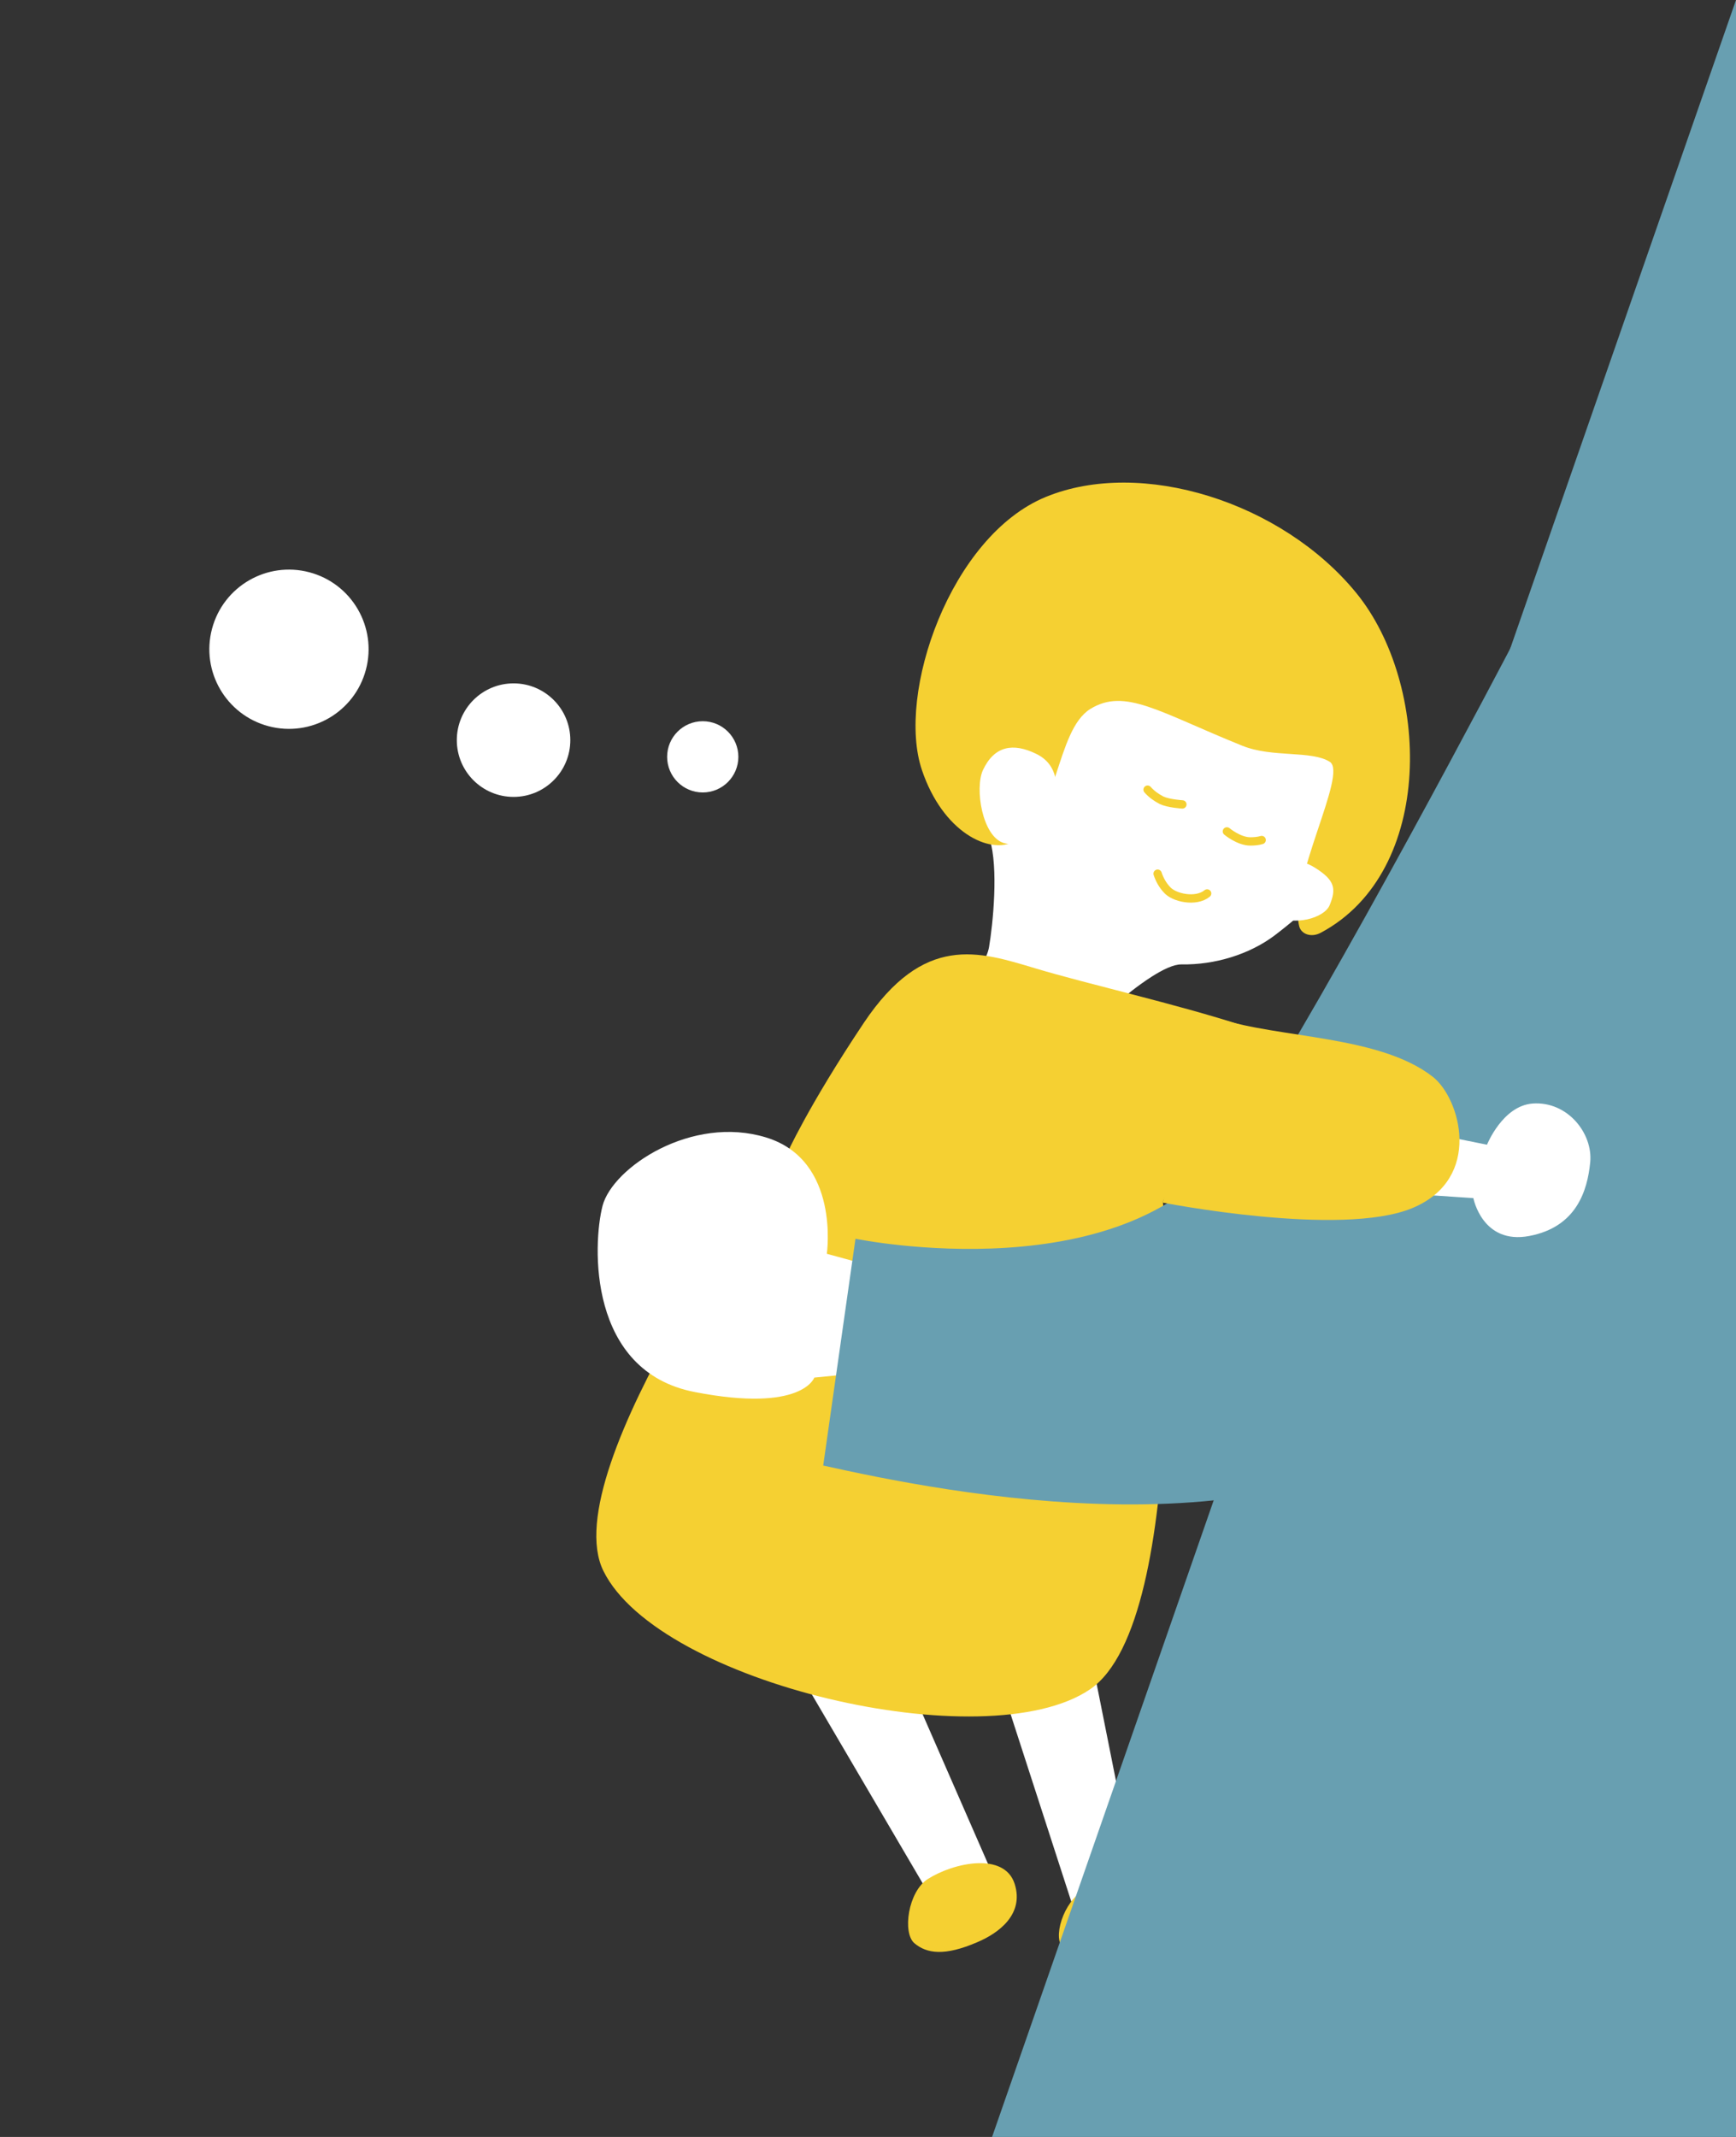 <?xml version="1.0" encoding="utf-8"?>
<!-- Generator: Adobe Illustrator 24.0.1, SVG Export Plug-In . SVG Version: 6.00 Build 0)  -->
<svg version="1.1" id="Layer_1" xmlns="http://www.w3.org/2000/svg" xmlns:xlink="http://www.w3.org/1999/xlink" x="0px" y="0px"
	 viewBox="0 0 624 768" style="enable-background:new 0 0 624 768;" xml:space="preserve">
<rect x="0" y="0" width="624" height="768" fill="#333333" stroke="none"/>
<style type="text/css">
	.st0{fill-rule:evenodd;clip-rule:evenodd;fill:#FFFFFF;}
	.st1{fill-rule:evenodd;clip-rule:evenodd;fill:#F5D032;}
	.st2{fill:#FFFFFF;}
	.st3{fill-rule:evenodd;clip-rule:evenodd;fill:#689FB1;}
	.st4{fill:none;stroke:#F5D032;stroke-width:3;stroke-linecap:round;}
</style>
<title>Untitled-2</title>
<path id="Fill-10" class="st0" d="M485.5,307.7c13.2-22.3,16.3-42.8,3.4-53.6c-12.9-10.8-89.2-54.7-110.1-45.5s-26.1,83.1-23.1,92.8
	c3.3,10.4,1.2,30.8-0.2,39s-14,20.4-14,20.4l42.6,15.6c0,0,29.6-30,40.6-29.8c12,0.2,24.3-3.6,33.3-10.3
	C470.9,326.5,479.8,317.3,485.5,307.7"/>
<polygon id="Fill-1" class="st0" points="390.7,587.7 409.9,684 387.5,690.9 356.6,595.5 "/>
<polygon id="Fill-3" class="st0" points="317.3,583.3 356.6,673.2 336.2,684.6 285.5,598.2 "/>
<g id="Group-7">
	<g>
		<path id="Fill-5" class="st1" d="M420.5,686.7c-1.2-11.6-19-11.9-29.4-8.1c-7.8,2.8-12.8,16.4-9.4,21c3.4,4.5,9.3,6.8,21.7,4.4
			C411.4,702.3,421.7,697.9,420.5,686.7"/>
	</g>
</g>
<path id="Fill-8" class="st1" d="M364.7,677c-3.7-11.4-21.7-7.7-31.2-1.7c-7.1,4.5-9.2,19.4-4.8,23.1c4.4,3.7,10.8,4.7,22.6-0.4
	C359.1,694.7,368.2,687.9,364.7,677"/>
<g id="Group-16">
	<g>
		<path id="Fill-14" class="st1" d="M418,431.8c0,0,10.4,150.7-26.3,175.4c-37.3,25.2-154.9-2.2-174.8-42.6
			C198.8,528,282.7,415,282.7,415s7.5-17,27.8-47.4c21.6-32.2,41.3-25.7,61.6-19.6c18.6,5.6,50.7,12.8,75,20.7L418,431.8z"/>
	</g>
</g>
<path id="Stroke-19" class="st2" d="M356,466.7l-58.8-16.1c0,0,4.9-33.6-21.8-41.8c-26.7-8.2-55.1,10.7-58.8,24.5
	c-3.6,13.9-5.4,59.6,33.2,67c38.6,7.5,42.9-5.2,42.9-5.2l44.4-4.4L356,466.7z"/>
<path id="Fill-21" class="st1" d="M331.4,276.8c7.5,22.2,24.2,30.5,33.3,25.6c15.8-8.4,14.7-39.8,27.2-47.6
	c12.5-7.7,24.6,1.1,54.6,13.2c10.8,4.4,24.9,1.6,31.5,5.8c6.6,4.2-15,42.8-11,59.1c0.7,2.8,4.3,4.2,7.8,2.3
	c41.3-22.1,39.4-89.4,12.7-122.1s-77.3-48.6-111.6-34.5S322.1,249.4,331.4,276.8"/>
<path id="Fill-23" class="st0" d="M379.2,288.5c1-5.2,1.5-13.6-6.8-17.6c-8.2-4-15-2.9-19.1,5.9c-3,6.6-0.2,24,7.6,26.2
	c7.7,2.2,13.4-5.9,13.4-5.9S378.7,290.9,379.2,288.5"/>
<path id="Fill-25" class="st0" d="M458.8,312.2c3.1-2.2,7.2-4.6,14.1-0.2s7.5,7.4,5,13.4c-2,4.6-12.9,7.6-19.8,3.6
	c-6.2-3.6-2.8-10.9-2.8-10.9S457.4,313.3,458.8,312.2"/>
<path id="Fill-27" class="st3" d="M295.9,526.7c41.4,9.2,168.9,35.8,228.3-23.3c49.8-49.6,72.4-218.3,72.4-218.3l-53.5-52.5
	c0,0-63.3,121.1-99.5,176.9c-36.4,56.2-136.1,35.7-136.1,35.7L295.9,526.7z"/>
<polygon id="Fill-29" class="st3" points="356.6,768 629.6,810.9 663.6,-22.9 624,0 "/>
<path id="Fill-31" class="st0" d="M500.1,428.6l29.5,2c0,0,3.2,16.8,20.1,13.6c16.9-3.2,20.9-16.2,21.9-26.5s-8.1-22-20.7-21.1
	c-10.8,0.8-16.4,14.8-16.4,14.8l-37.3-7.5L500.1,428.6z"/>
<path id="Fill-35" class="st1" d="M438.2,366.1c21.9,7.1,57.6,6,76.7,20.8c10,7.7,18.3,36.7-7.3,47.3c-25.6,10.6-89.7-2-89.7-2
	L438.2,366.1z"/>
<path id="Stroke-37" class="st4" d="M453.5,301.9c-1.3,0.4-2.8,0.5-4.1,0.5c-4.1,0-8.4-3.6-8.4-3.6"/>
<path id="Stroke-39" class="st4" d="M425,289.1c0,0-5-0.3-7.5-1.5c-1.9-1-3.6-2.2-5-3.8"/>
<path id="Stroke-41" class="st4" d="M433.9,321.1c-4,3.3-12,1.6-14.5-1.4c-1.5-1.6-2.6-3.6-3.3-5.7"/>
<ellipse class="st0" cx="184.6" cy="266" rx="20.4" ry="20.4"/>
<circle class="st0" cx="252.6" cy="272" r="12.8"/>
<ellipse transform="matrix(0.257 -0.967 0.967 0.257 -148.384 273.652)" class="st0" cx="103.7" cy="233.3" rx="28.6" ry="28.6"/>
</svg>
